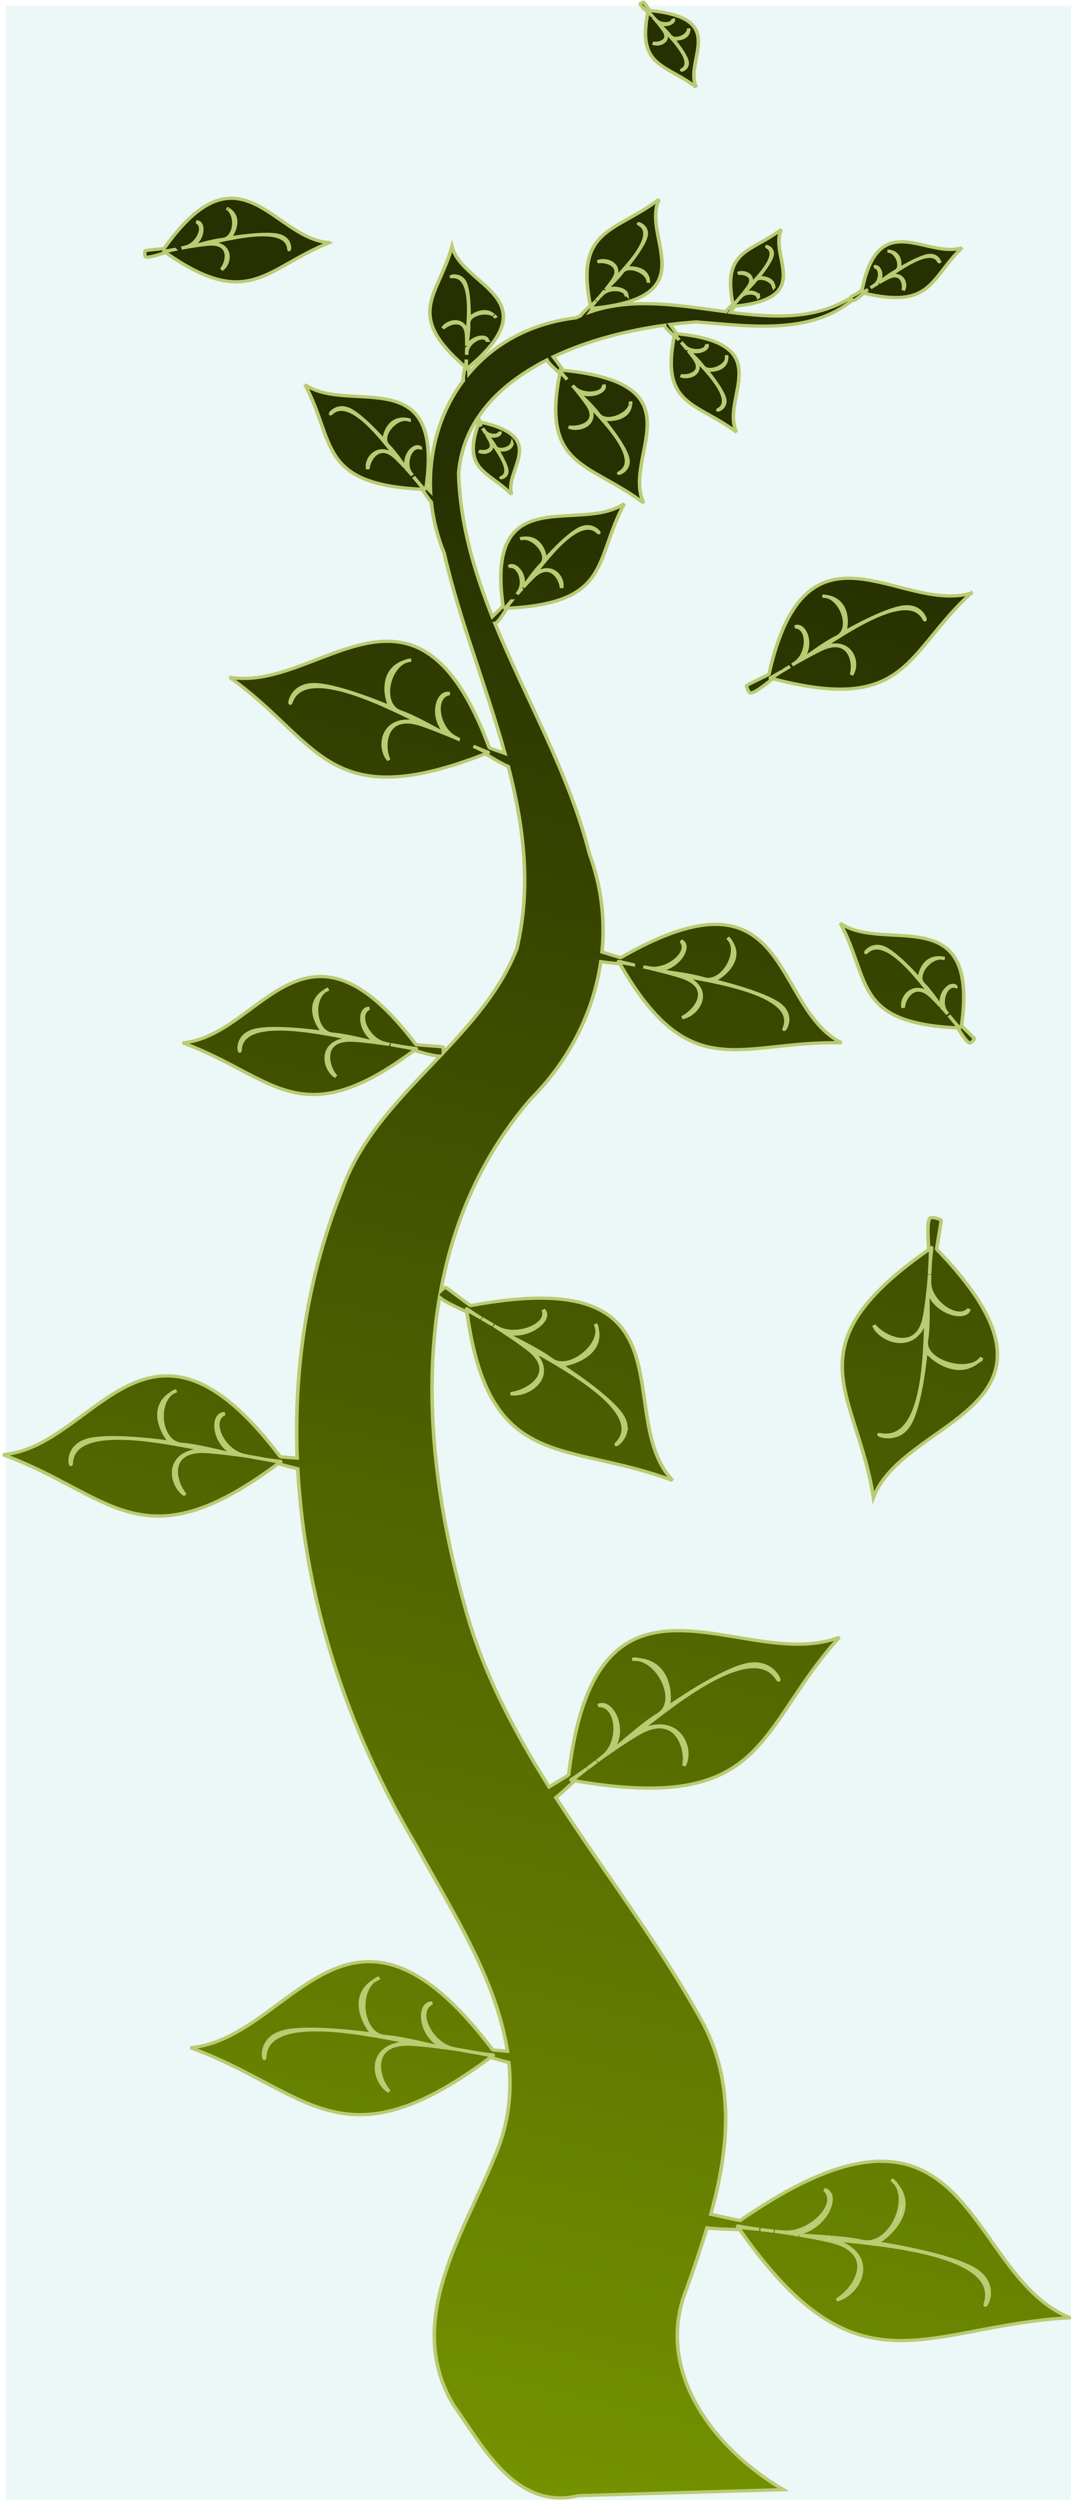<?xml version="1.0" encoding="UTF-8" standalone="no"?>
<!-- Created with Inkscape (http://www.inkscape.org/) -->

<svg
   xmlns:dc="http://purl.org/dc/elements/1.1/"
   xmlns:cc="http://creativecommons.org/ns#"
   xmlns:rdf="http://www.w3.org/1999/02/22-rdf-syntax-ns#"
   xmlns:svg="http://www.w3.org/2000/svg"
   xmlns="http://www.w3.org/2000/svg"
   xmlns:xlink="http://www.w3.org/1999/xlink"
   xmlns:sodipodi="http://sodipodi.sourceforge.net/DTD/sodipodi-0.dtd"
   xmlns:inkscape="http://www.inkscape.org/namespaces/inkscape"
   width="300"
   height="700"
   id="svg2"
   version="1.1"
   inkscape:version="0.48.0 r9654"
   sodipodi:docname="vine.svg">
  <defs
     id="defs4">
    <linearGradient
       inkscape:collect="always"
       xlink:href="#linearGradient3856"
       id="linearGradient3883"
       gradientUnits="userSpaceOnUse"
       gradientTransform="translate(-499.893,459.63)"
       x1="1254.088"
       y1="201.303"
       x2="670.741"
       y2="50.616" />
    <linearGradient
       id="linearGradient3856"
       inkscape:collect="always">
      <stop
         id="stop3858"
         offset="0"
         style="stop-color:#759200;stop-opacity:1" />
      <stop
         id="stop3860"
         offset="1"
         style="stop-color:#263000;stop-opacity:1" />
    </linearGradient>
    <linearGradient
       gradientTransform="translate(-180,-105.714)"
       gradientUnits="userSpaceOnUse"
       y2="50.616"
       x2="670.741"
       y1="201.303"
       x1="1254.088"
       id="linearGradient3864"
       xlink:href="#linearGradient3856"
       inkscape:collect="always" />
    <inkscape:perspective
       sodipodi:type="inkscape:persp3d"
       inkscape:vp_x="0 : 0.5 : 1"
       inkscape:vp_y="0 : 1000 : 0"
       inkscape:vp_z="1 : 0.5 : 1"
       inkscape:persp3d-origin="0.5 : 0.33333333 : 1"
       id="perspective3874" />
    <inkscape:perspective
       id="perspective3893"
       inkscape:persp3d-origin="372.04724 : 350.78739 : 1"
       inkscape:vp_z="744.09448 : 526.18109 : 1"
       inkscape:vp_y="0 : 1000 : 0"
       inkscape:vp_x="0 : 526.18109 : 1"
       sodipodi:type="inkscape:persp3d" />
  </defs>
  <sodipodi:namedview
     id="base"
     pagecolor="#ffffff"
     bordercolor="#666666"
     borderopacity="1.0"
     inkscape:pageopacity="0.0"
     inkscape:pageshadow="2"
     inkscape:zoom="0.62"
     inkscape:cx="34.677419"
     inkscape:cy="371.42857"
     inkscape:document-units="px"
     inkscape:current-layer="layer1"
     showgrid="false"
     inkscape:window-width="1226"
     inkscape:window-height="741"
     inkscape:window-x="0"
     inkscape:window-y="24"
     inkscape:window-maximized="0" />
  <g
     inkscape:label="Layer 1"
     inkscape:groupmode="layer"
     id="layer1"
     transform="translate(0,-352.362)">
    <rect
       style="fill:#e9f6f6;fill-opacity:0.878"
       id="rect3882"
       width="301.613"
       height="701.613"
       x="1.613"
       y="1.613"
       transform="translate(0,352.362)" />
    <g
       transform="matrix(0,0.914,-0.995,0,807.918,362.846)"
       id="layer1-2"
       inkscape:label="Capa 1">
      <path
         id="path3809"
         d="m 698.505,510.746 c -13.085,30.092 -79.312,27.103 -29.812,92.812 0.123,0.163 -1.117,5.072 -1.875,8.312 -20.027,-5.083 -40.852,-7.008 -59.906,2.906 -23.363,11.919 -45.069,27.334 -67.75,40.719 -1.937,-2.262 -4.732,-4.825 -5.125,-5.312 -0.036,0.193 -0.088,0.368 -0.125,0.562 0.014,-0.363 -0.017,-0.789 0,-0.719 -0.023,-0.002 0.081,0.102 0.125,0.156 10.159,-54.509 -15.988,-51.11 -44,-74.531 11.576,26.948 -30.936,68.23 42.156,76.25 0.163,0.018 2.117,3.065 3.719,5.5 -17.425,10.08 -35.51,18.832 -55.406,23.75 -30.096,7.791 -63.376,12.005 -94.594,7.094 1.633,-1.585 4.106,-7.066 4.531,-7.719 -0.256,0.032 -0.491,0.062 -0.75,0.094 -0.179,0.03 -0.324,0.008 -0.219,-0.125 0.686,-0.866 1.778,-2.392 2.875,-4.031 -1.56,2.46 -2.583,4.169 -2.656,4.156 0.339,-0.057 0.916,-0.294 0.844,-0.25 -0.004,-0.021 -0.058,0.101 -0.094,0.156 49.293,-6.218 39.252,-27.597 51.594,-57.906 -19.844,17.244 -66.681,-7.779 -53.562,56.812 0.048,0.235 -5.68,6.952 -5.625,7.188 0.007,0.03 0.515,0.711 1.094,1.281 -21.186,-3.606 -41.36,-11.49 -58.844,-25.406 -11.828,-10.819 -26.569,-17.632 -42,-19.656 0.415,-2.259 0.586,-5.028 0.688,-5.406 -0.14,0.073 -0.265,0.145 -0.406,0.219 0.227,-0.165 0.472,-0.388 0.438,-0.344 -0.008,-0.013 -0.021,0.088 -0.031,0.125 37.97,-19.938 23.379,-34.142 24.188,-62.375 -10.824,19.94 -56.265,13.886 -26.125,62.125 0.072,0.115 -0.966,3.129 -1.688,5.312 -10.007,-0.914 -20.228,0.201 -30.094,3.562 -24.443,5.632 -47.109,17.779 -70.594,26.594 -0.065,-0.942 -4.59,-3.307 -4.625,-3.438 0.006,0.107 0.026,0.205 0.031,0.312 -0.038,-0.176 -0.11,-0.375 -0.094,-0.344 -0.004,5.5e-4 0.062,0.028 0.062,0.031 -1.582,-29.429 -14.648,-24.401 -32.062,-33 9.363,12.486 -7.46,39.166 31.344,34.156 0.105,-0.014 2.187,2.003 3.312,3.031 -14.112,5.165 -28.56,9.029 -43.875,9.469 -6.109,-0.453 -11.493,-2.192 -16.25,-4.906 0.457,-0.351 0.873,-0.687 0.906,-0.688 -0.076,-0.025 -0.142,-0.037 -0.219,-0.062 4.9e-4,3.5e-4 0.03,-0.031 0.031,-0.031 -0.06,-0.015 -0.112,-0.007 -0.062,-0.031 0.262,-0.131 0.715,-0.394 1.156,-0.656 -0.509,0.33 -1.061,0.684 -1.094,0.688 0.103,0.026 0.275,0.06 0.25,0.062 5.5e-4,-0.002 -0.06,0.031 -0.062,0.031 14.418,4.655 14.421,-2.567 21.75,-9.344 -7.713,2.197 -17.426,-10.761 -22.156,8.781 -0.01,0.04 -0.691,0.387 -1.375,0.719 -7.435,-4.503 -13.229,-11.417 -17.656,-19.437 1.213,-0.474 3.968,-3.58 4.125,-3.625 -0.16,-0.029 -0.307,-0.063 -0.469,-0.094 9.9e-4,5.2e-4 0.029,-0.031 0.031,-0.031 -0.124,-0.014 -0.215,-10e-4 -0.125,-0.062 0.564,-0.38 1.488,-1.115 2.438,-1.875 -1.359,1.137 -2.237,1.922 -2.312,1.938 0.208,0.023 0.547,0.051 0.5,0.062 5.4e-4,-0.005 -0.058,0.061 -0.062,0.062 29.091,5.345 27.246,-8.609 39.719,-23.594 -14.381,6.215 -36.457,-16.459 -40.656,22.594 -0.013,0.125 -3.326,2.228 -4.156,2.844 -5.018,-9.717 -8.097,-20.871 -9.656,-31.312 0.711,0.087 3.199,-2.769 3.281,-2.75 -0.063,-0.012 -0.124,-0.019 -0.188,-0.031 0.11,4.8e-4 0.24,-0.005 0.219,0 2.7e-4,-0.003 -0.03,0.032 -0.031,0.031 21.596,3.97 20.212,-6.379 29.469,-17.5 -10.672,4.612 -27.04,-12.2 -30.156,16.781 -0.009,0.08 -1.923,1.28 -2.844,1.906 -0.346,-2.548 -0.612,-5.052 -0.781,-7.469 1.335,-15.298 3.955,-31.854 -6.656,-43.844 0.037,-0.035 0.106,-0.056 0.125,-0.094 0.264,-0.542 -2.234,-3.016 -2.281,-3.156 -0.013,0.052 -0.018,0.104 -0.031,0.156 0.01,-0.114 -0.004,-0.241 0,-0.219 -0.004,-6.9e-4 0.03,0.058 0.031,0.062 4.924,-19.203 -4.474,-18.606 -13.906,-27.625 3.47,9.838 -12.483,23.464 12.875,28.125 0.403,0.467 0.79,0.932 1.156,1.406 0.479,0.851 1.01,1.773 1.062,1.781 0.004,5.9e-4 0.128,-0.016 0.188,-0.031 6.885,10.238 6.175,21.938 4.5,33.969 -0.747,-0.503 -1.869,-1.222 -1.875,-1.281 -2.427,-22.573 -15.219,-9.502 -23.531,-13.094 7.202,8.652 6.175,16.689 22.938,13.625 -0.003,-7.5e-4 0.029,3.4e-4 0.031,0 0.035,-0.038 1.482,1.603 2.25,2.031 -1.839,12.787 -4.487,25.926 0.031,38.062 -0.585,-0.388 -1.089,-0.709 -1.094,-0.75 -3.444,-32.033 -21.579,-13.465 -33.375,-18.562 10.232,12.293 8.723,23.732 32.594,19.344 -0.002,5.3e-4 -0.032,-0.034 -0.031,-0.031 -0.031,-0.008 0.153,-0.025 0.312,-0.031 -0.098,0.018 -0.184,0.045 -0.281,0.062 0.071,-0.025 2.024,2.146 3.125,2.812 0.193,0.405 0.382,0.816 0.594,1.219 1.716,13.086 8.119,23.232 17.062,30.156 -0.984,0.051 -1.902,0.102 -1.938,0.062 -21.233,-23.212 -24.74,1.908 -36.969,4.719 15.163,3.756 20.557,13.622 36.812,-3.656 -0.003,0.001 -0.065,-0.003 -0.062,0 -0.022,0.009 0.095,-0.056 0.188,-0.125 -0.041,0.044 -0.084,0.081 -0.125,0.125 0.096,-0.05 3.126,0.635 4.25,0.438 9.623,6.626 21.744,9.782 34,9.25 -0.705,0.659 -1.352,1.226 -1.406,1.219 -38.804,-5.01 -21.981,21.639 -31.344,34.125 17.42,-8.602 30.486,-3.541 32.062,-33 -7.5e-4,0.003 -0.067,0.031 -0.062,0.031 -0.016,0.031 0.056,-0.138 0.094,-0.312 -0.005,0.098 -0.026,0.184 -0.031,0.281 0.025,-0.099 2.636,-1.476 3.938,-2.562 5.277,-0.514 10.54,-1.701 15.594,-3.625 20.425,-4.254 40.793,-11.873 61.375,-17.094 -0.811,2.147 -1.665,4.367 -1.781,4.406 -60.927,20.7 -16.778,47.909 -21.562,73.125 19.496,-25.318 42.481,-27.348 23.469,-72 -0.033,0.064 -0.115,0.163 -0.094,0.156 -0.002,0.082 -0.072,-0.494 -0.188,-0.812 0.045,0.053 -0.846,1.663 -2.062,4 0.786,-1.625 1.473,-3.177 1.844,-4.125 0.062,-0.159 0.155,-0.051 0.219,0.125 0.098,0.227 0.186,0.432 0.281,0.656 0.313,-0.608 2.801,-4.123 3.875,-6.5 18.332,-4.344 36.858,-6.512 55.781,-2.406 12.205,4.341 22.153,12.297 31.844,20.688 -0.767,-0.042 -1.663,0.109 -1.688,0.125 -0.17,0.111 -0.616,7.51 -0.781,7.625 -45.499,31.586 -2.525,43.626 -0.5,65.625 10.122,-25.573 28.632,-32.697 2.312,-65.125 -0.005,0.035 -0.012,0.133 0,0.125 0.018,0.067 -0.205,-0.355 -0.375,-0.594 0.038,0.062 -0.305,1.488 -0.719,3.5 -0.209,1.231 -0.446,2.47 -0.688,3.594 0.258,-1.479 0.469,-2.531 0.688,-3.594 0.242,-1.424 0.423,-2.776 0.5,-3.594 0.014,-0.15 0.121,-0.044 0.219,0.094 0.131,0.16 0.246,0.31 0.375,0.469 0.071,-0.517 1.81,-5.36 1.75,-7.312 12.521,10.899 24.728,22.352 40.938,27.562 26.444,9.747 54.366,13.644 82.219,12.656 -0.191,2.33 -0.366,4.741 -0.469,4.812 -54.086,37.547 -3.002,51.849 -0.594,78 12.031,-30.396 34.021,-38.87 2.75,-77.406 -0.004,0.035 -0.044,0.134 -0.031,0.125 0.016,0.06 -0.124,-0.23 -0.281,-0.5 0.106,0.13 0.207,0.245 0.312,0.375 0.042,-0.375 0.95,-3.067 1.562,-5.562 40.152,-1.971 80.075,-13.991 115.188,-33.219 19.774,-9.896 41.105,-22.704 63.25,-25.812 -0.175,2.126 -0.374,4.122 -0.469,4.188 -58.992,40.953 -3.251,56.539 -0.625,85.062 13.124,-33.159 37.13,-42.39 3,-84.438 -0.01,0.05 -0.047,0.167 -0.031,0.156 0.017,0.066 -0.14,-0.267 -0.312,-0.562 0.116,0.142 0.229,0.265 0.344,0.406 0.062,-0.419 0.881,-2.771 1.531,-5.219 9.484,-0.882 19.108,0.096 28.812,3.969 23.913,8.932 50.54,25.647 76.062,11.656 12.376,-8.153 32.48,-17.423 27.812,-35.187 -0.608,-19.231 -1.236,-38.456 -1.844,-57.688 -12.88,20.206 -37.011,36.368 -61.531,27.219 -6.065,-1.992 -12.313,-3.972 -18.656,-5.719 0.488,-3.25 0.44,-8.249 0.531,-9.25 -0.177,0.113 -0.353,0.199 -0.531,0.312 0.306,-0.267 0.607,-0.568 0.562,-0.5 -0.02,-0.027 -0.019,0.053 -0.031,0.188 52.203,-33.509 29.39,-52.187 27,-92.969 z m -295.344,20.438 c -7.926,0.133 -18.043,4.756 -31.906,17.062 -0.179,0.159 -8.855,-1.384 -9.031,-1.219 -0.038,0.035 -1.02,2.182 -0.625,3 0.637,1.32 8.885,0.442 9.719,0.5 -0.112,-0.147 -0.2,-0.289 -0.312,-0.438 0.233,0.228 0.526,0.468 0.469,0.438 0.015,-0.013 -0.101,0.004 -0.156,0 30.118,39.534 43.555,20.095 75.969,15.562 -17.877,-6.119 -23.869,-35.247 -44.125,-34.906 z m 287.688,2.312 c 2.801,0.015 4.722,1.444 3.375,1.062 -16.177,-4.803 -18.331,33.643 -19.781,43.531 4.571,-14.28 16.923,-7.933 18.625,-1.688 -3.424,-5.365 -14.78,-11.853 -18.156,2.281 -0.691,2.89 -1.241,5.603 -1.719,8.188 0.319,-3.263 0.646,-12.369 1.938,-17.688 1.767,-7.28 -11.119,-13.211 -17.25,-9.656 8.53,-6.253 17.101,3.93 17.688,5.812 0.164,-1.005 3.418,-20.722 8.219,-27.812 2.155,-3.182 4.884,-4.043 7.062,-4.031 z m -15.281,31.844 c 0,0.026 -0.062,0.344 -0.062,0.344 0.105,4.2e-4 0.12,-0.158 0.062,-0.344 z m -271.125,-29.812 c 0.5,0.33 0.91,0.738 1.25,1.219 -0.363,-0.416 -0.77,-0.814 -1.25,-1.219 z m 1.281,1.281 c 5.548,6.449 -2.142,14.002 -3.531,14.5 0.738,0.06 16.795,1.364 22.781,4.75 6.126,3.465 2.644,10.081 3.031,8.125 2.795,-13.228 -28.072,-12.447 -36.062,-12.969 11.698,2.732 7.441,12.989 2.562,14.75 4.064,-3.08 8.536,-12.556 -2.969,-14.344 -2.335,-0.363 -4.543,-0.629 -6.625,-0.844 -0.501,-0.008 -0.916,-0.051 -1.031,-0.094 0.33,0.032 0.693,0.059 1.031,0.094 2.651,0.042 9.905,-0.28 14.219,0.406 5.923,0.942 9.813,-9.701 6.594,-14.375 z m -3.531,14.5 c -0.017,-10e-4 -0.25,-0.031 -0.25,-0.031 0.006,0.079 0.123,0.077 0.25,0.031 z m -95.469,-13.656 c -0.142,-0.022 -3.89,3.643 -4.031,3.625 -38.804,-5.01 -21.981,21.639 -31.344,34.125 17.414,-8.599 30.479,-3.546 32.062,-32.969 -6.3e-4,0.003 -0.067,0.031 -0.062,0.031 -0.016,0.032 0.056,-0.168 0.094,-0.344 -0.005,0.109 -0.025,0.205 -0.031,0.312 0.029,-0.13 4.759,-2.633 4.625,-3.531 -0.08,-0.533 -1.282,-1.245 -1.312,-1.25 z m -136.5,0.938 c 6.414,19.893 -26.511,46.335 24.812,56.906 0.186,0.038 3.342,6.31 3.531,6.344 0.041,0.007 1.854,-0.39 2.188,-1.031 0.543,-1.044 -4.036,-5.962 -4.312,-6.438 -0.04,0.138 -0.085,0.267 -0.125,0.406 0.034,-0.257 0.055,-0.551 0.062,-0.5 -0.013,-0.003 0.047,0.068 0.062,0.094 10.836,-37.975 -7.911,-37.297 -26.219,-55.781 z m 219.344,0.594 c 3.598,0.837 1.208,9.495 -5.406,11.344 -0.215,0.06 -0.322,0.089 -0.312,0.125 -1.778,-0.17 -3.386,-0.284 -4.875,-0.375 0.957,0.032 1.859,0.046 2.562,0.031 5.822,-0.119 11.899,-7.963 8.031,-11.125 z m -86.125,2.625 c 0.026,0.011 0.011,0.073 0,0.156 0.01,0.039 -0.826,0.608 -2,1.469 -0.61,0.481 -1.244,0.968 -1.844,1.406 0.741,-0.574 1.285,-0.997 1.844,-1.406 0.79,-0.623 1.515,-1.206 1.938,-1.594 0.027,-0.025 0.05,-0.037 0.062,-0.031 z m -12.75,1.125 c -0.842,2.844 4.76,4.667 7.656,2.781 0.217,-0.141 0.516,-0.344 0.781,-0.531 -0.567,0.445 -1.179,0.943 -1.812,1.469 0.089,10e-4 -0.071,0.127 -0.375,0.344 0.127,-0.107 0.25,-0.24 0.375,-0.344 -0.03,-3.9e-4 -0.104,0.003 -0.188,0.031 -3.864,1.302 -7.923,-2.138 -6.438,-3.75 z m -8.531,3.156 c -0.094,0.335 -0.147,0.663 -0.188,0.969 -0.135,3.391 5.412,7.435 8.031,4.969 1.873,-1.764 5.467,-4.017 6.781,-4.938 -0.937,0.791 -1.897,1.65 -2.906,2.594 -5.049,4.72 0.321,7.878 3.344,8.031 -2.982,0.765 -8.516,-2.846 -3.688,-8.094 -3.747,2.925 -19.133,12.848 -13.344,18.406 0.843,0.831 -3.099,-1.254 -1.25,-5 1.805,-3.658 9.238,-9.651 9.594,-9.938 -0.868,0.217 -7.231,-0.932 -6.562,-6.031 0.013,-0.328 0.06,-0.66 0.188,-0.969 z m 6.375,7 c 0.08,-0.02 0.149,-0.053 0.125,-0.094 0,0 -0.116,0.087 -0.125,0.094 z M 68.724,547.559 c 0.012,0.014 -0.037,0.048 -0.125,0.094 -2.112,1.048 -1.803,3.474 -0.625,6.062 1.514,3.328 4.449,6.959 5.469,8.438 -2.038,-4.334 2.243,-5.528 4,-4.438 -1.968,-0.51 -6.035,0.429 -3.75,4.469 0.478,0.845 0.947,1.623 1.406,2.344 -0.604,-0.801 -2.569,-3.077 -3.438,-4.625 -1.134,-2.022 -5.208,-0.737 -6.062,1.312 -0.035,0.083 -0.039,0.165 -0.062,0.25 -0.036,0.206 -0.055,0.421 -0.062,0.656 -0.019,-0.228 0.003,-0.44 0.062,-0.656 0.016,-0.088 0.042,-0.167 0.062,-0.25 0.785,-3.176 5.021,-2.582 5.375,-2.281 -0.08,-0.12 -1.777,-2.698 -3,-5.219 -0.553,-1.139 -1.024,-2.245 -1.156,-3.094 -0.377,-2.426 1.825,-3.163 1.906,-3.062 z m 302,2.125 c 0.013,-0.02 0.064,-0.009 0.125,0 0.965,0.14 2.571,0.287 4.281,0.406 1.125,0.039 2.214,0.096 3.719,0.188 -1.203,-0.042 -2.47,-0.1 -3.719,-0.188 -2.48,-0.087 -4.227,-0.092 -4.25,-0.156 -0.093,-0.105 -0.182,-0.21 -0.156,-0.25 z m -192.312,1.906 c 0.022,0.029 -0.04,0.102 -0.219,0.188 -9.755,4.515 5.405,23.788 8.875,29.125 -3.826,-8.75 4.745,-10.894 8.188,-8.625 -3.895,-1.123 -12.055,0.541 -7.719,8.719 0.905,1.707 1.812,3.258 2.688,4.719 -1.18,-1.65 -4.923,-6.256 -6.562,-9.375 -2.223,-4.229 -10.925,-1.633 -12.344,2.656 1.446,-6.581 9.869,-5.309 10.938,-4.656 -0.291,-0.463 -7.088,-11.348 -7.781,-16.781 -0.619,-4.857 3.781,-6.173 3.938,-5.969 z m 3.844,22.75 c 0.006,0.01 0.094,0.156 0.094,0.156 0.051,-0.044 0.011,-0.092 -0.094,-0.156 z m 475.563,-14.781 c -0.551,0.408 -1.109,0.885 -1.656,1.438 0.461,-0.589 1.024,-1.062 1.656,-1.438 z m -585.344,4.5 c 0.872,-0.078 1.857,0.083 2.688,0.688 0.096,0.07 0.139,0.104 0.125,0.062 0.518,0.803 0.98,1.493 1.406,2.094 -0.336,-0.469 -0.681,-0.97 -0.938,-1.281 -1.476,-1.791 -5.436,-1.741 -5.469,0.25 -0.392,-0.833 0.733,-1.682 2.188,-1.812 z m 4.719,3.562 c 0.521,0.705 1.076,1.416 1.062,1.438 -0.015,0.071 -0.029,0.121 -0.062,0.062 -0.2,-0.345 -0.602,-0.919 -1,-1.5 z m 584.531,10.438 c 3.633,-0.371 9.866,3.376 11.094,9.688 0.053,0.274 0.08,0.415 0.125,0.406 0.061,-0.341 0.155,-0.714 0.219,-1.062 -0.067,0.651 -0.143,1.048 -0.219,1.062 -0.368,2.073 -0.652,3.958 -0.906,5.719 0.118,-1.065 0.202,-2.076 0.25,-2.875 0.436,-7.255 -8.74,-15.62 -13.062,-11.125 0.35,-1.098 1.289,-1.689 2.5,-1.812 z m -490.406,0.969 c -0.041,0.19 -0.065,0.39 -0.094,0.594 -0.037,0.257 -0.077,0.533 -0.094,0.812 -0.016,-0.273 0.051,-0.549 0.094,-0.812 0.032,-0.196 0.032,-0.404 0.094,-0.594 z m 13.719,5.625 c 1.743,-0.109 3.691,0.313 5.312,1.562 0.141,0.109 0.232,0.148 0.25,0.125 -0.115,-0.189 -0.228,-0.4 -0.344,-0.594 0.242,0.34 0.374,0.555 0.344,0.594 0.567,0.933 1.106,1.821 1.625,2.625 -0.255,-0.354 -0.536,-0.726 -0.75,-1 -2.846,-3.651 -10.764,-3.78 -10.938,0.188 -0.737,-1.681 1.594,-3.319 4.5,-3.5 z m 7.625,4.938 c 0.435,0.625 0.9,1.321 1.344,2 -0.425,-0.62 -0.837,-1.227 -1.344,-2 z m 108,0.656 c 2.297,-0.058 3.912,1.319 2.906,0.938 -10.854,-4.282 -14.625,22.089 -16.219,28.812 4.008,-9.561 12.11,-4.467 12.906,-0.062 -2.036,-3.902 -9.448,-9.064 -12.625,0.469 -0.671,2.013 -1.223,3.918 -1.719,5.719 -0.086,0.444 -0.135,0.682 -0.188,0.688 -0.394,1.466 -0.742,2.824 -1.031,4.062 0.162,-0.797 0.318,-1.532 0.406,-2.125 0.737,-4.971 -5.096,-11.305 -8.344,-8.469 1.23,-2.941 8.254,0.355 8.875,6.25 0.02,0.192 0.062,0.284 0.094,0.281 0.06,-0.223 0.125,-0.46 0.188,-0.688 0.411,-2.133 1.21,-8.609 2.438,-12.25 1.658,-4.915 -6.88,-9.758 -11.312,-7.656 6.323,-3.854 11.656,3.88 11.844,5.094 0.139,-0.549 3.591,-14.1 7.344,-18.719 1.436,-1.768 3.06,-2.309 4.438,-2.344 z m -11.781,21.062 c -0.003,0.011 -0.031,0.188 -0.031,0.188 0.065,0.006 0.048,-0.082 0.031,-0.188 z m -94.625,-19.312 c 1.197,1.731 2.062,2.922 2.031,2.969 -0.034,0.145 -0.06,0.245 -0.125,0.125 -0.389,-0.716 -1.124,-1.883 -1.906,-3.094 z m 308.813,0.75 c 0.214,-0.028 0.201,0.067 -0.156,0.281 -13.034,7.59 10.701,32.562 16.25,39.562 -6.496,-11.722 5.173,-15.873 10.281,-13.156 -5.59,-1.057 -16.79,2.333 -9.656,13.188 1.483,2.257 2.964,4.33 4.375,6.25 -1.879,-2.162 -7.712,-8.086 -10.406,-12.219 -3.656,-5.607 -15.364,-0.852 -16.813,5.312 1.172,-9.364 13.025,-8.709 14.594,-7.938 -0.557,-0.726 -11.387,-14.939 -13.062,-22.406 -1.397,-6.225 3.666,-8.756 4.594,-8.875 z m 8.469,31.281 c 0.014,0.019 0.188,0.25 0.188,0.25 0.064,-0.068 -0.034,-0.175 -0.188,-0.25 z m -435.125,-29.875 c 0.134,-0.013 0.27,0.01 0.406,0.031 -0.242,-0.009 -0.479,0.003 -0.688,0.031 0.091,-0.024 0.189,-0.053 0.281,-0.062 z m 595.594,0 c -0.136,1.188 -0.319,2.458 -0.5,3.719 0.142,-1.163 0.297,-2.294 0.5,-3.719 z m -596,0.094 c -1.817,0.615 -3.144,4.059 -1.469,5.156 1.241,0.813 2.981,2.529 3.688,3.156 -0.577,-0.425 -1.169,-0.836 -1.844,-1.281 -3.347,-2.21 -4.416,1.242 -4.094,2.969 -0.835,-1.579 0.448,-5.201 4.062,-3.188 -2.158,-1.718 -9.835,-9.05 -12.188,-5.031 -0.354,0.588 0.292,-1.911 2.656,-1.375 2.337,0.53 6.832,4.012 6.938,4.094 -0.238,-0.322 -0.519,-4.002 2.25,-4.5 z m 595.438,4 c -0.421,3.524 -0.631,5.944 -0.719,5.969 -0.193,0.139 -0.361,0.212 -0.312,0 0.3,-1.316 0.683,-3.59 1.031,-5.969 z m -592.125,0.219 c 0.142,-0.02 0.299,0.016 0.438,0.094 -1.718,-0.09 -1.988,3.308 -0.531,4.688 0.213,0.202 0.56,0.486 0.875,0.75 -0.457,-0.371 -0.972,-0.745 -1.562,-1.188 -0.035,-0.014 -0.11,-0.061 -0.219,-0.156 0.064,0.047 0.156,0.078 0.219,0.125 0.007,-0.01 0.007,-0.002 -0.031,-0.062 -1.101,-1.753 -0.181,-4.108 0.812,-4.25 z m 1.125,5.812 c 0.348,0.287 0.323,0.263 0.562,0.469 0.407,0.318 0.845,0.645 1.094,0.812 0.049,0.033 9.4e-4,0.054 -0.062,0.062 -0.017,0.009 -0.588,-0.494 -1.031,-0.875 -0.213,-0.167 -0.344,-0.291 -0.562,-0.469 z m 196.562,1.938 c -0.405,0.248 -0.807,0.558 -1.219,0.906 0.353,-0.378 0.761,-0.686 1.219,-0.906 z m -179.188,1.188 c 0.216,-0.034 0.414,-0.002 0.625,0.031 0.143,0.013 0.274,0.038 0.406,0.062 3.485,0.648 3.208,5.237 2.906,5.75 0.205,-0.159 5.894,-4.543 8.875,-5.219 3.035,-0.688 3.861,2.505 3.406,1.75 -3.02,-5.16 -12.886,4.263 -15.656,6.469 4.641,-2.585 6.291,2.066 5.219,4.094 0.414,-2.217 -0.922,-6.681 -5.219,-3.844 -0.865,0.571 -1.666,1.143 -2.406,1.688 0.893,-0.789 3.145,-3.011 4.75,-4.062 2.151,-1.409 0.458,-5.836 -1.875,-6.625 -0.127,-0.043 -0.276,-0.042 -0.406,-0.062 -0.206,-0.018 -0.395,-0.04 -0.625,-0.031 z m -3.25,5.5 c 1.276,0.182 2.475,3.186 1.062,5.438 -0.07,0.112 -0.077,0.175 -0.031,0.156 -0.847,0.634 -1.588,1.171 -2.219,1.688 0.489,-0.405 1.022,-0.82 1.344,-1.125 1.87,-1.771 1.519,-6.147 -0.688,-6.031 0.178,-0.1 0.349,-0.151 0.531,-0.125 z m -93.281,2.469 c -4.535,-0.004 -8.318,2.37 -9.531,13.656 -0.009,0.082 -2.584,1.698 -2.594,1.781 -0.001,0.018 0.241,0.789 0.531,0.906 0.487,0.197 2.507,-2.115 2.594,-2.125 -0.066,-0.012 -0.121,-0.019 -0.188,-0.031 0.112,0.004 0.24,-0.005 0.219,0 2e-4,-0.003 -0.029,0.031 -0.031,0.031 16.83,3.097 15.757,-4.961 22.969,-13.625 -4.156,1.796 -9.434,-0.59 -13.969,-0.594 z m -3.625,2.719 c 0.041,0.004 0.084,0.024 0.125,0.031 2.961,0.28 2.798,3.943 2.562,4.5 0.256,-0.197 4.611,-3.511 6.906,-4.031 2.364,-0.536 3.011,1.963 2.656,1.375 -2.352,-4.019 -10.061,3.313 -12.219,5.031 3.614,-2.014 4.898,1.608 4.062,3.188 0.323,-1.727 -0.716,-5.21 -4.062,-3 -0.71,0.469 -1.336,0.93 -1.938,1.375 0.655,-0.568 2.498,-2.378 3.781,-3.219 1.758,-1.152 0.201,-4.879 -1.75,-5.219 -0.167,-0.016 -0.344,-0.007 -0.531,0 0.136,-0.021 0.273,-0.044 0.406,-0.031 z m 2.687,4.531 c -0.008,0.006 -0.094,0.062 -0.094,0.062 0.024,0.022 0.068,-0.002 0.094,-0.062 z M 92.693,620.777 c -0.927,0.781 -1.566,1.327 -1.594,1.312 -0.08,-0.011 -0.125,-0.021 -0.062,-0.062 0.381,-0.257 1.017,-0.743 1.656,-1.25 z m -98.188,1.625 c 1.064,-0.2 2.242,2.34 1.063,4.219 -0.042,0.067 -0.043,0.088 -0.031,0.094 0.056,-0.042 0.131,-0.083 0.188,-0.125 -0.084,0.071 -0.158,0.144 -0.188,0.156 -0.692,0.518 -1.308,0.991 -1.812,1.406 0.416,-0.342 0.854,-0.712 1.125,-0.969 1.456,-1.379 1.187,-4.809 -0.531,-4.719 0.069,-0.039 0.117,-0.049 0.187,-0.062 z m -1.219,6.094 c -0.636,0.539 -1.23,1.073 -1.25,1.062 -0.072,-0.008 -0.115,-0.027 -0.062,-0.062 0.305,-0.206 0.8,-0.593 1.312,-1 z m 81.281,0.969 c 0.19,-0.019 0.369,-0.03 0.562,0 -0.233,-0.009 -0.446,0.015 -0.656,0.031 -2.805,0.395 -5.081,5.725 -2.562,7.375 1.821,1.193 4.415,3.787 5.344,4.594 -0.844,-0.624 -1.756,-1.281 -2.75,-1.938 -4.749,-3.136 -6.239,1.768 -5.781,4.219 -1.186,-2.241 0.652,-7.358 5.781,-4.5 -3.062,-2.438 -13.974,-12.86 -17.312,-7.156 -0.503,0.835 0.395,-2.698 3.75,-1.938 3.3,0.748 9.635,5.62 9.844,5.781 -0.348,-0.577 -0.715,-6.097 3.688,-6.438 0.032,-0.005 0.061,-0.028 0.094,-0.031 z m 422.344,2.562 c -0.073,0.614 -0.118,1.266 -0.094,1.969 -0.101,-0.661 -0.049,-1.328 0.094,-1.969 z m -212.844,1.656 c -0.504,2.409 -0.782,4.051 -0.844,4.062 -0.148,0.09 -0.266,0.147 -0.219,0 0.286,-0.889 0.679,-2.444 1.062,-4.062 z m -171.875,0.75 c 0.117,0.012 0.228,0.068 0.344,0.094 -0.326,-0.038 -0.658,-0.076 -1.031,-0.062 0.235,-0.037 0.456,-0.054 0.688,-0.031 z m 0.469,0.094 c 4.924,0.673 4.565,6.954 4.156,7.781 0.366,-0.283 7.976,-6.095 11.969,-7 4.09,-0.927 5.207,3.361 4.594,2.344 -4.069,-6.954 -17.361,5.778 -21.094,8.75 6.254,-3.484 8.477,2.737 7.031,5.469 0.558,-2.987 -1.272,-8.948 -7.062,-5.125 -1.218,0.804 -2.341,1.58 -3.375,2.344 1.133,-0.983 4.312,-4.14 6.531,-5.594 2.965,-1.942 0.503,-8.115 -2.75,-8.969 z m 4.156,7.781 c -0.009,0.007 -0.125,0.094 -0.125,0.094 0.036,0.034 0.085,-0.013 0.125,-0.094 z m -38.094,-6.75 c 0.201,-0.029 0.397,0.015 0.594,0.125 -2.439,-0.128 -2.817,4.699 -0.75,6.656 0.241,0.228 0.533,0.521 0.875,0.812 -0.578,-0.464 -1.161,-0.904 -1.875,-1.438 0.05,0.02 0.046,-0.033 -0.031,-0.156 -1.562,-2.488 -0.223,-5.799 1.188,-6 z m 346.625,0.25 c 4.198,-0.38 6.592,3.601 5.375,2.531 -10.04,-9.055 -24.852,18.038 -29.312,24.688 8.232,-8.748 14.955,0.084 14.031,5.187 -0.624,-5.061 -6.588,-13.68 -13.906,-4.625 -1.487,1.84 -2.831,3.586 -4.062,5.281 -0.315,0.523 -0.56,0.892 -0.625,0.875 -0.801,1.12 -1.575,2.219 -2.25,3.219 0.287,-0.474 0.599,-0.989 0.812,-1.375 2.818,-5.096 -0.949,-14.321 -5.625,-12.562 2.529,-2.692 8.813,3.757 7.094,10.406 -0.037,0.144 -0.035,0.231 -0.031,0.281 0.197,-0.275 0.421,-0.563 0.625,-0.844 1.365,-2.268 4.74,-8.704 7.5,-12.094 3.788,-4.653 -3.466,-13.354 -9.125,-12.906 8.367,-1.562 11.022,8.907 10.75,10.344 0.38,-0.548 9.616,-13.825 15.562,-17.312 1.138,-0.668 2.219,-1.006 3.188,-1.094 z m -18.75,18.406 c -0.008,0.011 -0.125,0.188 -0.125,0.188 0.07,0.034 0.1,-0.058 0.125,-0.188 z m 111.438,-16.281 c 2.101,-0.11 4.381,0.348 6.406,1.625 0.183,0.115 0.273,0.137 0.312,0.125 -0.175,-0.236 -0.354,-0.508 -0.531,-0.75 0.383,0.443 0.6,0.692 0.562,0.75 1.14,1.531 2.185,2.898 3.188,4.156 -0.635,-0.748 -1.249,-1.438 -1.75,-1.969 -4.456,-4.727 -15.529,-3.879 -15.25,1.688 -1.375,-2.477 2.44,-5.384 7.062,-5.625 z m -411.281,3.969 c 1.841,-0.345 3.853,4.063 1.812,7.312 -0.047,0.075 -0.087,0.127 -0.094,0.156 0.116,-0.087 0.256,-0.162 0.375,-0.25 -0.252,0.215 -0.394,0.332 -0.375,0.25 -0.662,0.495 -1.277,0.989 -1.844,1.438 0.244,-0.214 0.499,-0.447 0.688,-0.625 2.52,-2.386 2.067,-8.312 -0.906,-8.156 0.12,-0.067 0.221,-0.102 0.344,-0.125 z m -27.281,1.281 c 0.425,0.342 0.814,0.651 1.156,0.938 -0.389,-0.312 -0.799,-0.634 -1.156,-0.938 z m 72.25,0.219 c 0.023,0.015 -0.02,0.084 -0.125,0.188 -5.79,5.558 9.628,15.481 13.375,18.406 -4.828,-5.248 0.674,-8.859 3.656,-8.094 -3.023,0.154 -8.361,3.343 -3.312,8.062 1.064,0.994 2.081,1.863 3.062,2.688 -1.216,-0.869 -5.013,-3.219 -6.938,-5.031 -2.622,-2.469 -8.18,1.575 -8.031,4.969 0.04,0.303 0.095,0.606 0.188,0.937 -0.125,-0.305 -0.173,-0.614 -0.188,-0.937 -0.678,-5.109 5.694,-6.249 6.562,-6.031 -0.263,-0.211 -7.777,-6.287 -9.594,-9.969 -1.618,-3.278 1.184,-5.294 1.344,-5.188 z m 8.25,15.156 c 0.005,0.004 0.094,0.062 0.094,0.062 0.024,-0.041 -0.014,-0.043 -0.094,-0.062 z m 235.812,-14.688 c -0.545,0.105 -1.093,0.256 -1.688,0.469 0.537,-0.267 1.101,-0.415 1.688,-0.469 z m 132.312,0.125 c 0.69,0.816 1.415,1.704 2.125,2.594 -0.671,-0.805 -1.322,-1.588 -2.125,-2.594 z m -447.344,0.219 c 0.728,0.579 1.442,1.114 1.875,1.406 0.075,0.05 0.009,0.082 -0.094,0.094 -0.032,0.017 -0.727,-0.613 -1.781,-1.5 z m 449.844,2.844 c 1.93,2.299 3.318,3.867 3.281,3.938 -0.028,0.214 -0.078,0.35 -0.188,0.188 -0.644,-0.959 -1.825,-2.518 -3.094,-4.125 z m -364.188,17.625 c 0.701,-0.046 1.432,0.037 2.156,0.281 0.168,0.057 0.226,0.053 0.188,0 0.633,0.526 1.246,1.024 1.812,1.469 -0.263,-0.186 -0.566,-0.36 -0.781,-0.5 -2.897,-1.886 -8.529,-0.062 -7.688,2.781 -1.207,-1.31 1.273,-3.83 4.312,-4.031 z m -41.906,3.156 c 2.46,0.671 1.855,3.87 1.594,4.25 0.107,-0.062 1.581,-0.895 3.25,-1.656 1.177,-0.537 2.416,-1.045 3.281,-1.125 2.138,-0.198 2.431,2.089 2.188,1.531 -0.801,-1.9 -3.108,-1.48 -5.469,-0.406 -2.361,1.073 -4.766,2.776 -5.812,3.406 3.406,-1.352 4.103,1.991 3.188,3.281 0.482,-1.479 -0.057,-4.649 -3.25,-3.094 -0.672,0.327 -1.268,0.65 -1.844,0.969 0.64,-0.424 2.464,-1.816 3.688,-2.406 1.635,-0.789 0.784,-4.103 -0.812,-4.75 z m 1.594,4.25 c -0.004,0.002 -0.062,0.031 -0.062,0.031 0.016,0.019 0.038,0.005 0.062,-0.031 z m 46.531,-4.094 c 1.338,0.988 2.261,1.646 2.25,1.688 0.012,0.114 0.014,0.195 -0.062,0.125 -0.467,-0.428 -1.3,-1.119 -2.188,-1.812 z m -51.594,3.219 c 0.957,-0.053 1.658,2.299 0.406,3.812 -0.058,0.07 -0.064,0.102 -0.031,0.094 -0.645,0.362 -1.205,0.7 -1.688,1 0.383,-0.24 0.776,-0.502 1.031,-0.688 1.438,-1.043 1.582,-4.069 0.062,-4.188 0.065,-0.026 0.155,-0.028 0.219,-0.031 z m -35.156,1.125 c -0.265,0.18 -0.485,0.37 -0.688,0.562 0.191,-0.226 0.421,-0.424 0.688,-0.562 z m -0.844,0.75 c -1.524,2.178 -0.177,7.118 2.594,6.969 2.122,-0.114 5.677,0.403 6.875,0.5 -1.03,-0.003 -2.113,0.004 -3.281,0.062 -5.55,0.279 -3.902,4.993 -2.125,6.656 -2.229,-1.078 -3.751,-6.157 1.938,-6.875 -3.819,-0.148 -18.422,-2.043 -17.75,4.375 0.087,0.948 -1.236,-2.346 1.844,-3.688 3.006,-1.31 10.663,-1.165 11.031,-1.156 -0.66,-0.358 -3.713,-4.095 -1.125,-6.844 z m 1.125,6.844 c 0.068,0.037 0.118,0.041 0.125,0 0,0 -0.116,2.1e-4 -0.125,0 z m 531.937,-6.844 c 0.045,-0.016 0.107,0.108 0.188,0.219 0.061,0.041 -0.373,1.856 -0.906,4.438 -0.283,1.675 -0.608,3.354 -0.938,4.875 -0.248,1.422 -0.48,2.964 -0.719,4.625 0.094,-0.033 -3e-4,0.399 -0.156,1.094 -0.31,2.274 -0.595,4.695 -0.812,7.281 -1.062,12.641 10.133,10.325 14.438,6.812 -3.118,4.713 -15.049,6.619 -14.938,-6.469 -1.5,8.595 -10.256,41.062 4.469,41.5 2.171,0.092 -5.717,2.095 -7.812,-5.281 -2.052,-7.221 0.664,-24.638 0.781,-25.375 -0.885,1.339 -10.736,7.536 -16.156,0.188 4.224,4.466 16.325,3.02 16.844,-3.438 0.383,-4.761 2.56,-12.424 3.188,-15.219 0.049,-0.361 0.106,-0.742 0.156,-1.094 -0.04,0.014 -0.119,0.104 -0.219,0.281 -3.657,6.529 -13.444,6.837 -13.406,2.812 2.355,4.907 12.254,0.478 13.875,-5.656 0.15,-0.569 0.307,-1.315 0.469,-2.062 0.349,-2.004 0.645,-3.456 0.938,-4.875 0.303,-1.797 0.559,-3.496 0.656,-4.531 0.01,-0.067 0.038,-0.116 0.062,-0.125 z m -6.406,33.719 c 0.081,-0.123 0.113,-0.223 0.031,-0.25 0,0 -0.029,0.234 -0.031,0.25 z m -217.25,-33.625 c -0.601,0.983 -1.282,2.047 -2,3.125 0.613,-0.965 1.187,-1.916 2,-3.125 z m -301.688,1.625 c -1.993,1.31 0.523,5.343 3.281,5.688 0.333,0.042 0.731,0.093 1.188,0.125 -0.733,-0.032 -1.458,-0.055 -2.344,-0.062 0.051,-0.013 0.007,-0.041 -0.125,-0.094 -3.049,-1.205 -3.749,-5.437 -2,-5.656 z m 5.906,5.875 c 0.973,0.041 1.925,0.053 2.469,0.031 0.084,-0.003 0.036,0.061 -0.031,0.125 -0.016,0.033 -0.98,-0.064 -2.438,-0.156 z m 116.438,1.938 c -0.512,1.062 -1.043,2.241 -1.594,3.469 -0.025,-0.025 -0.095,0.034 -0.25,0.188 -4.763,4.72 -13.277,2.582 -12.25,-0.875 0.816,4.809 10.432,3.445 13.344,-1.438 0.218,-0.365 0.495,-0.876 0.75,-1.344 z m -2,4.406 c -0.828,1.88 -1.675,3.861 -2.5,6.031 -4.038,10.625 6.174,11.431 10.75,9.469 -3.85,3.289 -14.611,1.964 -11.281,-9.281 -3.415,7.032 -18.98,32.829 -6.406,36.844 1.847,0.616 -5.423,0.371 -5.406,-6.5 0.017,-6.718 6.638,-20.984 6.938,-21.625 -1.139,0.949 -11.276,3.816 -14.031,-4.062 -0.243,-0.521 -0.399,-1.072 -0.438,-1.656 0.112,0.603 0.259,1.147 0.438,1.656 2.352,5.034 13.338,6.909 15.406,1.406 1.505,-4.004 5.298,-10.027 6.531,-12.281 z m -7.906,14.938 c 0.107,-0.089 0.159,-0.175 0.094,-0.219 0,0 -0.087,0.204 -0.094,0.219 z m -66.812,-9.438 c 0.081,-0.074 0.078,0.031 0.062,0.156 0.01,0.039 -0.826,0.608 -2,1.469 -0.61,0.481 -1.244,0.968 -1.844,1.406 0.741,-0.574 1.285,-0.997 1.844,-1.406 0.79,-0.623 1.515,-1.238 1.938,-1.625 z m -12.688,1.125 c -0.842,2.844 4.76,4.667 7.656,2.781 0.217,-0.141 0.516,-0.344 0.781,-0.531 -0.567,0.445 -1.179,0.943 -1.812,1.469 0.089,10e-4 -0.071,0.127 -0.375,0.344 0.127,-0.107 0.25,-0.24 0.375,-0.344 -0.03,-3.8e-4 -0.104,0.003 -0.188,0.031 -3.864,1.302 -7.923,-2.138 -6.438,-3.75 z m -8.531,3.156 c -0.094,0.335 -0.147,0.663 -0.188,0.969 -0.135,3.391 5.412,7.403 8.031,4.938 1.873,-1.764 5.467,-3.986 6.781,-4.906 -0.937,0.791 -1.897,1.65 -2.906,2.594 -5.049,4.72 0.321,7.878 3.344,8.031 -2.982,0.765 -8.516,-2.846 -3.688,-8.094 -3.747,2.925 -19.133,12.848 -13.344,18.406 0.843,0.831 -3.099,-1.254 -1.25,-5 1.817,-3.683 9.366,-9.76 9.625,-9.969 -0.757,0.249 -7.269,-0.846 -6.594,-6 0.013,-0.328 0.06,-0.66 0.188,-0.969 z m 191.281,5.594 c -0.171,0.997 -0.336,2.107 -0.5,3.25 0.045,0.025 3.7e-4,0.288 -0.094,0.719 0.031,-0.224 0.031,-0.468 0.062,-0.688 -0.032,0.028 -0.095,0.078 -0.156,0.188 -2.82,5.036 -10.373,5.291 -10.344,2.188 1.817,3.785 9.468,0.387 10.719,-4.344 0.095,-0.36 0.211,-0.856 0.312,-1.312 z m 285.969,2.75 c 0.324,0.649 0.691,1.236 1.062,1.75 -0.462,-0.507 -0.827,-1.094 -1.062,-1.75 z m -286.594,1.344 c -0.24,1.761 -0.457,3.621 -0.625,5.625 -0.819,9.75 7.805,7.991 11.125,5.281 -2.405,3.635 -11.617,5.094 -11.531,-5 -1.157,6.629 -7.919,31.662 3.438,32 1.674,0.071 -4.415,1.595 -6.031,-4.094 -1.584,-5.573 0.538,-19.012 0.625,-19.562 -0.689,1.042 -8.406,5.893 -12.562,0 3.14,3.607 12.688,2.544 13.094,-2.5 0.296,-3.68 1.989,-9.607 2.469,-11.75 z m -3,14.25 c 0.063,-0.095 0.094,-0.167 0.031,-0.188 0,0 -0.029,0.176 -0.031,0.188 z m -241.969,-1.5 c -0.965,15.637 -31.176,25.085 1.75,46.5 0.12,0.078 0.596,5.33 0.719,5.406 0.026,0.016 1.436,0.231 1.844,-0.125 0.687,-0.599 -1.313,-5.571 -1.25,-5.688 -0.074,0.098 -0.143,0.183 -0.219,0.281 0.094,-0.17 0.196,-0.381 0.188,-0.344 -0.003,-0.002 0.033,0.06 0.031,0.062 17.934,-23.527 4.657,-28.19 -3.062,-46.094 z m 228.656,0.25 c 0.219,0.439 0.44,0.829 0.688,1.188 -0.298,-0.356 -0.527,-0.742 -0.688,-1.188 z m -227.219,11 c 0.645,-0.034 0.976,0.124 0.531,0.156 -8.042,0.483 -2.743,18.076 -1.781,22.75 -0.277,-7.153 6.311,-6.306 8.094,-3.781 -2.411,-1.849 -8.571,-2.925 -7.781,3.969 0.157,1.369 0.331,2.636 0.531,3.844 0.086,0.326 0.132,0.609 0.125,0.688 0.176,1.011 0.355,1.935 0.531,2.781 -0.124,-0.513 -0.263,-0.999 -0.375,-1.375 -0.987,-3.327 -6.45,-5.565 -7.656,-2.844 -0.087,-2.199 5.268,-2.197 7.375,1.312 0.091,0.152 0.119,0.191 0.125,0.125 -0.039,-0.223 -0.087,-0.458 -0.125,-0.688 -0.415,-1.582 -1.717,-5.606 -2,-8.156 -0.39,-3.522 -7.016,-4.107 -9.25,-1.594 2.852,-4.121 8.369,-0.859 8.844,-0.156 -0.071,-0.373 -1.848,-9.887 -0.844,-13.875 0.64,-2.542 2.581,-3.1 3.656,-3.156 z m 371.937,2.438 c 0.041,-0.015 0.114,0.086 0.188,0.188 0.056,0.037 -0.318,1.723 -0.812,4.125 -0.273,1.611 -0.591,3.229 -0.906,4.656 0.331,-1.919 0.628,-3.305 0.906,-4.656 0.283,-1.672 0.503,-3.257 0.594,-4.219 0.006,-0.061 0.009,-0.086 0.031,-0.094 z m -1.562,9.094 c -0.203,1.187 -0.398,2.483 -0.594,3.844 0.075,-0.016 0.027,0.322 -0.094,0.875 0.039,-0.285 0.054,-0.596 0.094,-0.875 -0.036,0.008 -0.093,0.112 -0.188,0.281 -3.353,5.986 -12.347,6.283 -12.312,2.594 2.159,4.499 11.232,0.436 12.719,-5.188 0.112,-0.422 0.256,-0.996 0.375,-1.531 z m -0.719,4.844 c -0.286,2.094 -0.55,4.304 -0.75,6.688 -0.974,11.59 9.303,9.502 13.25,6.281 -2.858,4.321 -13.852,6.062 -13.75,-5.938 -1.375,7.88 -9.375,37.629 4.125,38.031 1.99,0.085 -5.266,1.919 -7.188,-4.844 -1.888,-6.646 0.661,-22.721 0.75,-23.281 -0.762,1.207 -9.935,6.994 -14.906,0.094 3.791,4.21 15.02,2.903 15.5,-3.062 0.352,-4.384 2.404,-11.436 2.969,-13.969 z m -3.562,16.938 c 0.067,-0.106 0.104,-0.164 0.031,-0.188 0,0 -0.03,0.178 -0.031,0.188 z m -377.844,-16 c -0.075,0.114 -0.148,0.25 -0.219,0.375 0.074,-0.127 0.126,-0.26 0.219,-0.375 z m 362,14.5 c 0.28,0.561 0.556,1.081 0.875,1.531 -0.386,-0.444 -0.672,-0.968 -0.875,-1.531 z m -349.594,0.5 c 0.403,1.737 0.724,2.88 0.688,2.906 -0.069,0.105 -0.111,0.171 -0.125,0.062 -0.083,-0.663 -0.32,-1.8 -0.562,-2.969 z"
         style="fill:url(#linearGradient3883);fill-opacity:1;fill-rule:evenodd;stroke:#bacb73;stroke-opacity:1"
         inkscape:connector-curvature="0" />
    </g>
  </g>
</svg>
